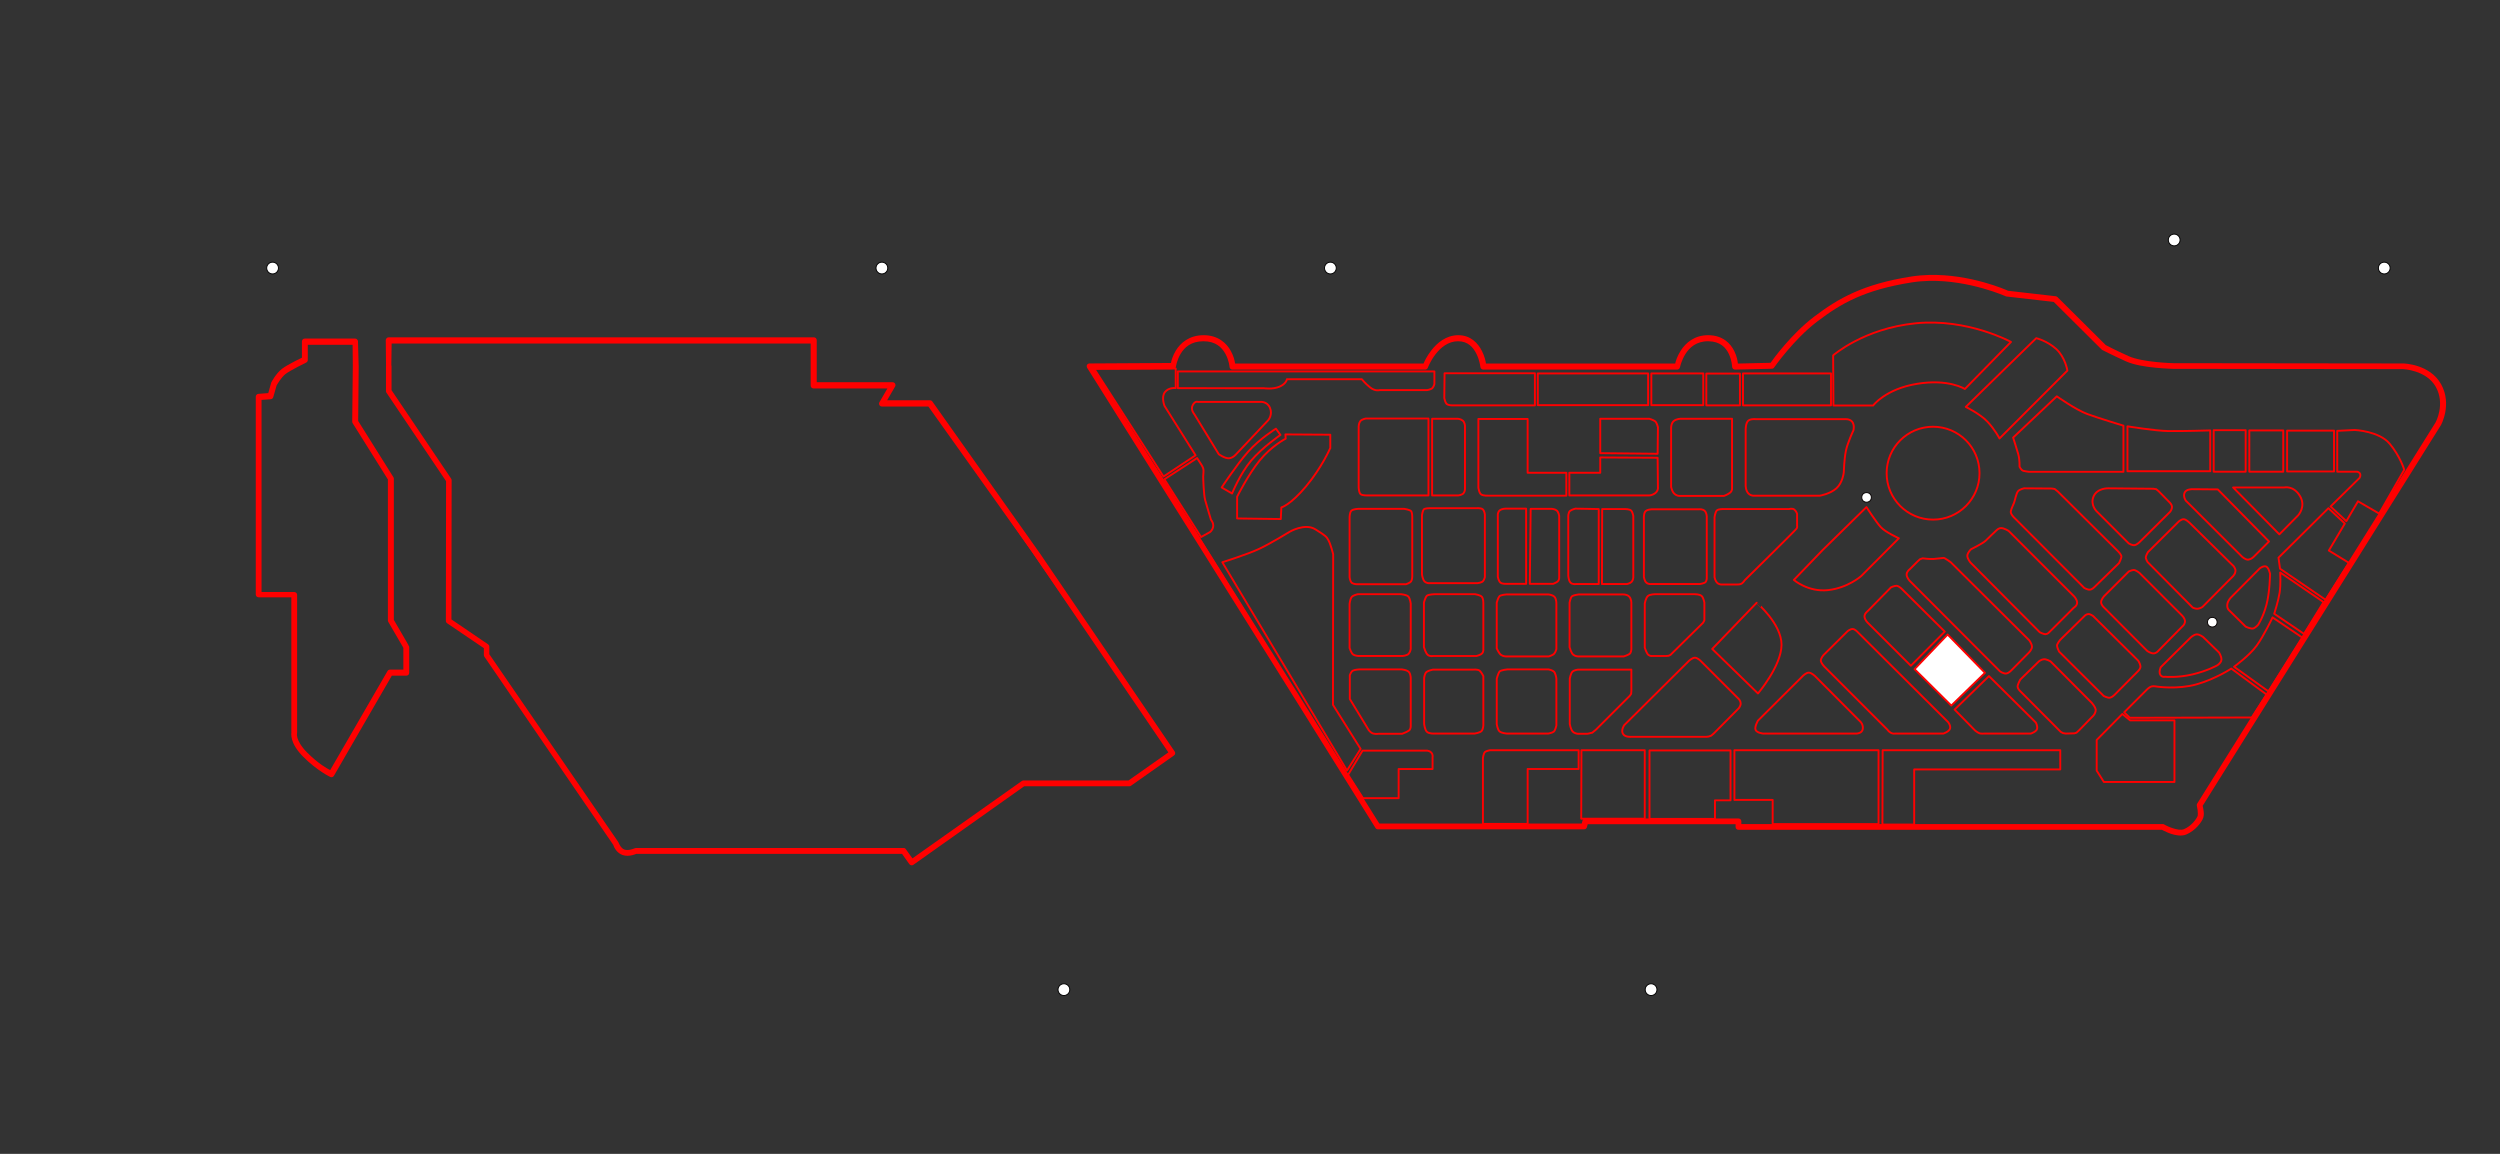 <?xml version="1.0" encoding="UTF-8" standalone="no"?>
<!-- Generator: Adobe Illustrator 26.4.1, SVG Export Plug-In . SVG Version: 6.00 Build 0)  -->

<svg
   version="1.1"
   id="svg755084"
   x="0px"
   y="0px"
   width="2600px"
   height="1200px"
   viewBox="0 0 2600 1200"
   style="enable-background:new 0 0 2600 1200;"
   xml:space="preserve"
   sodipodi:docname="grand-floor-4-final.svg"
   inkscape:version="1.2.2 (b0a8486, 2022-12-01)"
   xmlns:inkscape="http://www.inkscape.org/namespaces/inkscape"
   xmlns:sodipodi="http://sodipodi.sourceforge.net/DTD/sodipodi-0.dtd"
   xmlns="http://www.w3.org/2000/svg"
   xmlns:svg="http://www.w3.org/2000/svg"><rect x="0" y="0" width="2600" height="1200" fill="#333333" stroke="none"/><sodipodi:namedview
   id="namedview72064"
   pagecolor="#ffffff"
   bordercolor="#000000"
   borderopacity="0.25"
   inkscape:showpageshadow="2"
   inkscape:pageopacity="0.0"
   inkscape:pagecheckerboard="0"
   inkscape:deskcolor="#d1d1d1"
   showgrid="false"
   inkscape:zoom="0.39230769"
   inkscape:cx="1283.4314"
   inkscape:cy="600.29412"
   inkscape:window-width="1413"
   inkscape:window-height="763"
   inkscape:window-x="1920"
   inkscape:window-y="25"
   inkscape:window-maximized="0"
   inkscape:current-layer="layer5" /><defs
   id="defs49822"><clipPath
     clipPathUnits="userSpaceOnUse"
     id="clipPath546166"><path
       d="M 856.27,143.461 H 1950 V 698.34 H 856.27 Z"
       id="path546164" /></clipPath><clipPath
     clipPathUnits="userSpaceOnUse"
     id="clipPath546176"><path
       d="M 0,0 H 1951 V 843 H 0 Z"
       id="path546174" /></clipPath><clipPath
     clipPathUnits="userSpaceOnUse"
     id="clipPath556048"><path
       d="M 0,0 H 1951 V 843 H 0 Z"
       id="path556046" /></clipPath><clipPath
     clipPathUnits="userSpaceOnUse"
     id="clipPath556064"><path
       d="M 0,0 H 1951 V 843 H 0 Z"
       id="path556062" /></clipPath><clipPath
     clipPathUnits="userSpaceOnUse"
     id="clipPath556156"><path
       d="M 0,0 H 1951 V 843 H 0 Z"
       id="path556154" /></clipPath><clipPath
     clipPathUnits="userSpaceOnUse"
     id="clipPath556176"><path
       d="M 0,0 H 1951 V 843 H 0 Z"
       id="path556174" /></clipPath><clipPath
     clipPathUnits="userSpaceOnUse"
     id="clipPath556212"><path
       d="M 0,0 H 1951 V 843 H 0 Z"
       id="path556210" /></clipPath><clipPath
     clipPathUnits="userSpaceOnUse"
     id="clipPath556236"><path
       d="M 0,0 H 1951 V 843 H 0 Z"
       id="path556234" /></clipPath><clipPath
     clipPathUnits="userSpaceOnUse"
     id="clipPath665004"><path
       d="M 817.027,138.66 H 1950 V 703.199 H 817.027 Z"
       id="path665002" /></clipPath><clipPath
     clipPathUnits="userSpaceOnUse"
     id="clipPath665014"><path
       d="M 0,0 H 1951 V 843 H 0 Z"
       id="path665012" /></clipPath><clipPath
     clipPathUnits="userSpaceOnUse"
     id="clipPath673862"><path
       d="M 0,0 H 1951 V 843 H 0 Z"
       id="path673860" /></clipPath><clipPath
     clipPathUnits="userSpaceOnUse"
     id="clipPath673882"><path
       d="M 0,0 H 1951 V 843 H 0 Z"
       id="path673880" /></clipPath><clipPath
     clipPathUnits="userSpaceOnUse"
     id="clipPath673902"><path
       d="M 0,0 H 1951 V 843 H 0 Z"
       id="path673900" /></clipPath><clipPath
     clipPathUnits="userSpaceOnUse"
     id="clipPath673926"><path
       d="M 0,0 H 1951 V 843 H 0 Z"
       id="path673924" /></clipPath></defs>
<g
   id="wall"
   style="display:inline"
   sodipodi:insensitive="true">
	<path
   id="grand-2-f5"
   style="fill:#ff0000"
   d="m 2006.258,285.939 c -6.146,0.153 -12.396,0.673 -18.658,1.66 -50.1,7.9 -75.8,22.701 -101,41.801 -23.9,18.2 -42.799,44.5 -45.199,47.9 l -34,0.799 c -0.3,-2.9 -1.001,-7.3 -3.701,-12.9 -3.9,-8.1 -12.099,-16.4 -26.699,-16.6 -14.7,-0.2 -23.9,8 -29,16 -3.8,6 -5.201,10.9 -5.801,13.5 h -196.799 c -0.4,-2.7 -1.301,-7.3 -4.201,-13.1 -4,-7.9 -11.6,-16.4 -24.5,-16.4 -12.8,0 -22.199,8.1 -28.199,15.9 -4.8,6.2 -7.1,11.4 -8,13.6 h -196 c -0.4,-2.8 -1.3,-7.399 -4.5,-13.199 -4.4,-8 -13.199,-16.301 -28.199,-16.301 -15.1,0 -24.1,8.1 -28.9,15.9 -3.4,5.7 -4.6,10.3 -5.1,13 l -84.602,0.5 c -0.6,0 -1.1,0.1 -1.6,0.4 -2.425,1.415 -1,4.1 -1,4.1 0,0 211.64,336.499 299.9,478.6 0.5,0.9 1.5,1.4 2.5,1.4 h 214.5 c 1.4,0 2.5,-0.899 2.9,-2.199 l 0.799,-3.102 H 1805 V 860 c 0,1.7 1.3,3 3,3 h 440.4 c 0.6,0.3 2.699,1.5 6.299,3 4.1,1.7 9.402,3.3 14.602,2.9 1.5,-0.1 2.998,-0.4 4.398,-1 4.9,-2.1 8.9,-5.3 11.9,-8.6 3,-3.3 4.901,-6.3 5.801,-8.9 1,-3 0.499,-6.101 0.1,-8.801 -0.3,-2 -0.499,-2.8 -0.699,-3.6 l 247.6,-395.6 0.1,-0.1 c 0,0 12.001,-21.502 0.301,-42.602 C 2527,378.399 2499.5,378 2499.5,378 h -0.1 l -239.201,-0.301 c 0,0 -7.999,-0.199 -17.799,-1.199 -9.8,-1 -21.602,-2.9 -28.602,-6.1 -14.8,-6.7 -23.299,-11.2 -23.799,-11.5 L 2139.799,309 c -0.5,-0.5 -1.099,-0.8 -1.799,-0.9 l -49.6,-5.699 c -1.225,-0.612 -39.124,-17.533 -82.143,-16.461 z m 0.072,6.172 c 41.947,-0.909 79.769,16.088 79.769,16.088 0.3,0.1 0.6,0.201 0.9,0.201 l 48.9,5.6 49.799,49.5 c 0.2,0.2 0.401,0.4 0.701,0.5 0,0 9.2,4.801 24.6,11.801 8.4,3.8 20.4,5.6 30.5,6.6 10.1,1 18.301,1.199 18.301,1.199 h 0.1 l 239.199,0.301 c 0,0 24.301,0.8 34.201,18.6 10,18 -0.301,36.801 -0.301,36.801 l -247.9,396.398 c -0.5,0.7 -0.6,1.501 -0.4,2.301 0,0 0.401,2 0.801,4.4 0.3,2.4 0.299,5.4 0.1,6 -0.3,1.1 -2,3.999 -4.5,6.799 -2.5,2.8 -5.899,5.502 -9.699,7.102 -0.7,0.3 -1.6,0.5 -2.6,0.6 -3.4,0.3 -8.101,-1.1 -11.801,-2.5 -3.7,-1.4 -6.301,-3 -6.301,-3 -0.4,-0.3 -1,-0.4 -1.5,-0.4 H 1811 v -2.801 c 0,-1.7 -1.3,-3 -3,-3 h -159.301 c -1.4,0 -2.498,0.901 -2.898,2.201 L 1645,856.5 h -210.5 l -296.1,-472.199 81.6,-0.5 c 1.5,0 2.8,-1.102 3,-2.602 0,0 0.9,-6.699 4.9,-13.299 4,-6.6 10.699,-13 23.699,-13 12.9,0 19.2,6.499 22.9,13.199 3.7,6.7 4.199,13.5 4.199,13.5 0.1,1.6 1.4,2.801 3,2.801 h 200.4 c 1.2,0 2.401,-0.7 2.801,-1.9 0,0 2.6,-7 8,-14 5.4,-7 13.2,-13.6 23.5,-13.6 10.3,0 15.7,6.3 19.1,13.1 3.4,6.8 4.1,13.699 4.1,13.699 0.2,1.5 1.5,2.701 3,2.701 h 201.6 c 1.5,0 2.7,-1.1 3,-2.5 0,0 1.401,-7.001 5.701,-13.801 4.3,-6.8 11.399,-13.299 23.799,-13.199 12.4,0.2 18.101,6.499 21.301,13.199 3.2,6.7 3.4,13.4 3.4,13.4 0.1,1.6 1.4,2.9 3.1,2.9 L 1842.699,383.5 c 1,0 1.9,-0.501 2.4,-1.301 0,0 20.401,-29.299 44.801,-47.799 24.8,-18.9 49.099,-32.901 98.299,-40.701 6.062,-0.963 12.139,-1.458 18.131,-1.588 z" />
</g>
<g
   id="roof"
   inkscape:label="roof"
   style="display:inline"
   sodipodi:insensitive="true"><path
     style="display:inline;fill:none;stroke:#ff0000;stroke-width:2;stroke-linejoin:round"
     d="M 404.4,406.6 467,499.4 l -0.2,146.3 39.5,26.8 v 8.7 l 134.3,196.1 c 0,0 2.1,6.8 7.7,8.9 5.5,2.1 13.2,-1.3 13.2,-1.3 h 278.3 l 8.5,11.9 L 1064.5,814.7 h 110.2 l 44.7,-31.5 -252.1,-363.8 h -49.8 l 10.9,-18.8 H 846.5 V 353.9 H 404.3 Z"
     id="path123247"
     inkscape:label="roof-1" /><path
     style="display:inline;fill:none;stroke:#ff0000;stroke-width:2;stroke-linejoin:round"
     d="m 369.4,355.2 h -52.3 l -0.2,18.7 c 0,0 -12.6,5.1 -18.2,9.2 -5.6,4.1 -14.2,16.1 -14.2,16.1 l -3.2,13 -12.4,0.5 v 205.6 h 37 V 693.6 762 c 0,0 -2.6,8.9 11.5,23 14,14 27.1,20.2 27.1,20.2 l 61.1,-105.6 h 16.9 v -27.1 l -0.1,0.3 -15.9,-27.4 V 497.7 l -37,-59.2 z"
     id="floor-2-4"
     inkscape:label="roof-3" /></g><g
   id="shops"
   style="display:inline"
   transform="translate(0,1.8862217e-5)">
	
	
	
	
	
	
	
	
	
	
	
	
	
	
	
	
	
	
	
	
	
	
	
	
	
	
	
	
	
	
	
	
	
	
	
	
	
	
	
	
	
	
	
	
	
	
	
	
		
	
		
	
		
	
		
	
		
	
		
	
	
	
	
	
	
	
	
	
	
	
	
	
	
	
	
	
	
	
	
	
	
	
	
	
	
	
	
	
	
	
	
	
	
	
	
	
	
	
	
	
	
	
	
	
	
	
	
	
	
	
	
	
	
	
	
	
	
	
	
	
	
	
	
	
	
	
	
	
	
	
	
	
	
	
	
	
	
	
	
	
	
	
	
	
	
	
	
	
	
	
	
	
	
	
	
	
	
	
	
	
	
	
	
	
	
	
	
	
	
	
		
<path
   style="fill:none;stroke:#ff0000;stroke-width:2;stroke-linejoin:round"
   d="m 2430.755,448.084 v 42.471 h 20.674 c 0,0 2.472,0.449 3.146,2.472 0.674,2.022 -0.674,4.045 -0.674,4.045 l -30.112,29.663 16.404,15.281 12.135,-20.674 22.022,12.809 26.067,-45.617 c 0,0 -4.27,-14.157 -15.281,-27.191 -11.011,-13.034 -36.179,-14.157 -36.179,-14.157 z"
   id="Shape-2-81" /><path
   style="fill:none;stroke:#ff0000;stroke-width:2;stroke-linejoin:round"
   d="m 2421.541,528.532 17.078,15.955 -16.629,28.09 20.899,12.809 -24.269,38.426 -47.415,-32.359 -1.573,-11.461 z"
   id="Shape-2-72" /><path
   style="fill:none;stroke:#ff0000;stroke-width:2;stroke-linejoin:round"
   d="m 2322.441,506.96 h 53.258 c 0,0 9.438,-2.247 16.18,8.764 6.742,11.011 -1.798,20.224 -1.798,20.224 l -19.55,19.775 z"
   id="Shape-2-79" /><path
   style="fill:none;stroke:#ff0000;stroke-width:2;stroke-linejoin:round"
   d="m 2306.486,508.982 53.258,54.157 -16.18,16.18 c 0,0 -2.247,2.247 -5.168,2.697 -2.921,0.449 -6.517,-2.921 -6.517,-2.921 l -58.651,-58.426 c 0,0 -2.921,-4.045 -1.348,-8.09 1.573,-4.045 8.09,-3.82 8.09,-3.82 z"
   id="Shape-2-92" /><path
   style="fill:none;stroke:#ff0000;stroke-width:2;stroke-linejoin:round"
   d="m 2371.398,595.392 45.127,30.826 -20.339,33.051 -30.985,-20.975 c 0,0 4.131,-12.871 5.561,-21.61 1.43,-8.739 0.636,-21.292 0.636,-21.292 z"
   id="Shape-2-71" /><path
   style="fill:none;stroke:#ff0000;stroke-width:2;stroke-linejoin:round"
   d="m 2363.453,642.108 31.144,21.133 -35.276,55.932 -35.911,-25.742 c 0,0 15.89,-11.441 23.517,-21.928 7.627,-10.487 16.525,-29.396 16.525,-29.396 z"
   id="Shape-2-70" /><path
   style="fill:none;stroke:#ff0000;stroke-width:2;stroke-linejoin:round"
   d="m 2320.551,695.339 36.706,27.013 -15.413,23.835 -126.801,0.318 -5.879,-5.72 23.199,-23.199 c 0,0 2.86,-3.019 5.085,-3.655 2.225,-0.636 5.879,0.159 5.879,0.159 0,0 21.451,3.178 41.155,-2.383 19.703,-5.561 36.07,-16.367 36.07,-16.367 z"
   id="Shape-2-69" /><path
   style="fill:none;stroke:#ff0000;stroke-width:2;stroke-linejoin:round"
   d="m 2207.256,742.532 8.104,6.674 h 46.081 v 64.036 h -73.411 l -7.468,-11.758 v -31.939 z"
   id="Shape-2-62" /><path
   style="fill:none;stroke:#ff0000;stroke-width:2;stroke-linejoin:round"
   d="m 1957.952,780.214 h 184.717 v 20 h -151.908 v 57.303 h -33.033 z"
   id="Shape-2-86" /><path
   style="fill:none;stroke:#ff0000;stroke-width:2;stroke-linejoin:round"
   d="m 1803.796,780.214 h 149.886 v 76.853 h -110.111 v -25.168 h -39.775 z"
   id="Shape-2-87" /><path
   style="fill:none;stroke:#ff0000;stroke-width:2;stroke-linejoin:round"
   d="m 1715.483,780.439 h 84.269 v 51.909 h -16.18 v 19.326 h -68.089 z"
   id="Shape-2-88" /><path
   style="fill:none;stroke:#ff0000;stroke-width:2;stroke-linejoin:round"
   d="m 1644.697,780.214 h 65.842 v 71.235 h -66.067 z"
   id="Shape-2-39" /><path
   style="fill:none;stroke:#ff0000;stroke-width:2;stroke-linejoin:round"
   d="m 1549.642,780.214 h 92.134 v 19.55 h -53.033 v 57.078 h -46.516 v -68.538 c 0,0 0.674,-4.719 2.022,-6.067 1.348,-1.348 5.393,-2.022 5.393,-2.022 z"
   id="Shape-2-38" /><path
   style="fill:none;stroke:#ff0000;stroke-width:2;stroke-linejoin:round"
   d="m 1417.06,780.664 h 65.617 c 0,0 3.371,-0.449 5.618,1.798 2.247,2.247 1.573,4.719 1.573,4.719 v 12.584 h -35.28 v 30.337 h -37.078 l -15.505,-24.269 z"
   id="Shape-2-xxxx" /><path
   style="fill:none;stroke:#ff0000;stroke-width:2;stroke-linejoin:round"
   d="m 1271.219,584.711 c 0,0 26.067,-8.09 38.426,-13.932 12.359,-5.843 31.235,-17.528 31.235,-17.528 0,0 16.18,-9.663 27.191,-2.697 11.011,6.966 11.46,7.416 13.708,11.685 2.247,4.27 4.719,14.157 4.719,14.157 l -0.225,156.627 28.764,45.842 -14.157,22.472 z"
   id="Shape-2-20" /><path
   style="fill:none;stroke:#ff0000;stroke-width:2;stroke-linejoin:round"
   d="m 1244.968,476.377 4.608,7.15 c 0,0 1.43,2.225 1.907,4.131 0.477,1.907 -0.159,6.356 -0.159,7.945 0,1.589 0.477,18.909 2.066,24.629 1.589,5.72 6.038,20.339 6.038,20.339 0,0 3.019,3.496 2.224,7.309 -0.794,3.814 -3.178,5.403 -3.178,5.403 l -9.375,5.244 -38.136,-60.064 z"
   id="Shape-2-19" /><path
   style="fill:none;stroke:#ff0000;stroke-width:2;stroke-linejoin:round"
   d="m 1222.723,383.263 v 20.339 c 0,0 -7.309,-0.953 -11.282,4.29 -3.973,5.244 -0.318,14.301 -0.318,14.301 l 32.256,51.324 -33.369,22.087 -71.981,-112.023 z"
   id="Shape-2-18" /><path
   style="fill:none;stroke:#ff0000;stroke-width:2;stroke-linejoin:round"
   d="m 1245.714,417.972 h 64.831 c 0,0 7.191,-0.899 10.225,6.18 3.034,7.079 -1.685,12.696 -1.685,12.696 l -33.37,35.393 c 0,0 -3.371,4.157 -7.64,4.382 -4.27,0.225 -10.562,-4.27 -10.562,-4.27 l -25.393,-41.572 c 0,0 -4.27,-4.719 -1.685,-9.438 2.584,-4.719 5.281,-3.371 5.281,-3.371 z"
   id="Shape-2-17" /><path
   style="fill:none;stroke:#ff0000;stroke-width:2;stroke-linejoin:round"
   d="m 1224.928,403.703 v -17.416 h 266.85 v 13.034 c 0,0 -0.449,2.135 -1.798,3.933 -1.348,1.798 -5.73,2.472 -5.73,2.472 h -49.438 c 0,0 -4.607,1.461 -9.887,-2.809 -5.281,-4.27 -8.652,-8.539 -8.652,-8.539 h -77.873 c 0,0 -0.636,4.776 -7.786,7.795 -7.15,3.019 -16.049,1.589 -16.049,1.589 z"
   id="Shape-2-16" /><path
   style="fill:none;stroke:#ff0000;stroke-width:2;stroke-linejoin:round"
   d="m 1502.34,388.197 h 93.953 v 33.36 h -86.6 c 0,0 -3.178,0 -4.926,-1.271 -1.748,-1.271 -2.701,-6.197 -2.701,-6.197 z"
   id="Shape-2-06" /><rect
   style="fill:none;stroke:#ff0000;stroke-width:2;stroke-linejoin:round"
   id="Shape-2-05"
   width="114.725"
   height="33.051"
   x="1599.311"
   y="388.347" /><rect
   style="fill:none;stroke:#ff0000;stroke-width:2;stroke-linejoin:round"
   id="Shape-2-04"
   width="54.025"
   height="33.051"
   x="1717.373"
   y="388.347" /><rect
   style="fill:none;stroke:#ff0000;stroke-width:2;stroke-linejoin:round"
   id="Shape-2-03"
   width="34.958"
   height="33.051"
   x="1774.576"
   y="388.506" /><rect
   style="fill:none;stroke:#ff0000;stroke-width:2;stroke-linejoin:round"
   id="Shape-2-02"
   width="91.525"
   height="33.21"
   x="1812.712"
   y="388.347" /><path
   style="fill:none;stroke:#ff0000;stroke-width:2;stroke-linejoin:round"
   d="m 1906.462,369.597 c 0,0 31.78,-27.966 85.805,-33.369 54.025,-5.403 99.153,19.386 99.153,19.386 l -47.987,48.941 c 0,0 -16.525,-10.805 -49.576,-5.403 -33.051,5.403 -45.763,22.564 -45.763,22.564 h -41.313 z"
   id="Shape-2-01" /><path
   style="fill:none;stroke:#ff0000;stroke-width:2;stroke-linejoin:round"
   d="m 2139.089,412.182 c 0,0 19.703,13.983 31.78,18.432 12.076,4.449 37.5,12.076 37.5,12.076 v 47.987 h -98.199 c 0,0 -3.178,-0.318 -5.72,-0.953 -2.542,-0.636 -4.131,-4.449 -4.131,-4.449 0,0 0.318,-6.992 -1.271,-12.712 -1.589,-5.72 -5.402,-17.479 -5.402,-17.479 z"
   id="Shape-2-85" /><path
   style="fill:none;stroke:#ff0000;stroke-width:2;stroke-linejoin:round"
   d="m 2212.555,443.365 c 0,0 28.539,4.719 42.696,4.944 14.157,0.225 43.37,-0.674 43.37,-0.674 v 42.471 h -86.066 z"
   id="Shape-2-84" /><rect
   style="fill:none;stroke:#ff0000;stroke-width:2;stroke-linejoin:round"
   id="Shape-2-83"
   width="33.258"
   height="43.145"
   x="2302.217"
   y="447.41" /><rect
   style="fill:none;stroke:#ff0000;stroke-width:2;stroke-linejoin:round"
   id="Shape-2-80"
   width="35.28"
   height="42.921"
   x="2339.295"
   y="447.635" /><rect
   style="fill:none;stroke:#ff0000;stroke-width:2;stroke-linejoin:round"
   id="Shape-2-82"
   width="48.763"
   height="42.471"
   x="2378.62"
   y="447.859" /><path
   style="fill:none;stroke:#ff0000;stroke-width:2;stroke-linejoin:round"
   d="m 2320.419,621.115 29.887,-30.112 c 0,0 3.82,-2.921 6.517,-1.798 2.697,1.124 4.045,7.64 4.045,7.64 0,0 -0.225,19.101 -3.82,32.359 -3.595,13.258 -8.539,20.449 -8.539,20.449 0,0 -2.247,2.697 -4.719,3.82 -2.472,1.124 -8.315,-1.798 -8.315,-1.798 l -17.078,-16.854 c 0,0 -2.472,-1.798 -2.022,-6.067 0.449,-4.27 4.045,-7.64 4.045,-7.64 z"
   id="Shape-2-73" /><path
   style="fill:none;stroke:#ff0000;stroke-width:2;stroke-linejoin:round"
   d="m 2291.43,662.688 16.404,15.955 c 0,0 2.472,3.82 2.472,7.191 0,3.371 -4.27,6.067 -4.27,6.067 0,0 -9.663,5.618 -25.618,9.438 -15.955,3.82 -28.764,2.472 -28.764,2.472 0,0 -3.146,0.899 -4.944,-2.022 -1.798,-2.921 0.449,-7.865 0.449,-7.865 l 30.786,-30.561 c 0,0 3.371,-3.371 6.517,-3.595 3.146,-0.225 6.966,2.921 6.966,2.921 z"
   id="Shape-2-74" /><path
   style="fill:none;stroke:#ff0000;stroke-width:2;stroke-linejoin:round"
   d="m 2277.049,543.588 45.617,44.943 c 0,0 2.472,2.697 2.247,5.393 -0.225,2.697 -2.247,4.944 -2.247,4.944 l -32.134,32.359 c 0,0 -2.022,1.348 -4.494,1.798 -2.472,0.449 -5.618,-1.124 -5.618,-1.124 l -46.966,-47.415 c 0,0 -2.022,-3.371 -1.798,-5.168 0.225,-1.798 2.247,-5.168 2.247,-5.168 l 31.91,-31.685 c 0,0 2.921,-2.697 5.393,-2.472 2.472,0.225 5.843,3.595 5.843,3.595 z"
   id="Shape-2-54" /><path
   style="fill:none;stroke:#ff0000;stroke-width:2;stroke-linejoin:round"
   d="m 2244.914,510.78 11.46,11.685 c 0,0 2.247,2.022 2.472,4.494 0.225,2.472 -1.798,5.168 -1.798,5.168 l -31.91,31.685 c 0,0 -2.697,2.697 -5.168,3.146 -2.472,0.449 -6.067,-1.798 -6.067,-1.798 l -33.033,-33.033 c 0,0 -7.416,-6.741 -3.595,-15.73 3.82,-8.989 15.281,-8.539 15.281,-8.539 l 46.966,0.449 2.921,0.449 z"
   id="Shape-2-53" /><path
   style="fill:none;stroke:#ff0000;stroke-width:2;stroke-linejoin:round"
   d="m 2224.914,595.722 44.718,44.719 c 0,0 2.247,2.247 2.697,4.944 0.449,2.697 -1.573,4.944 -1.573,4.944 l -26.741,27.191 c 0,0 -1.798,2.022 -4.494,2.022 -2.697,0 -6.292,-2.472 -6.292,-2.472 l -45.393,-45.617 c 0,0 -2.697,-2.472 -2.697,-5.168 0,-2.697 2.921,-6.067 2.921,-6.067 l 25.842,-25.842 c 0,0 2.697,-1.348 4.944,-1.573 2.247,-0.225 6.067,2.921 6.067,2.921 z"
   id="Shape-2-52" /><path
   style="fill:none;stroke:#ff0000;stroke-width:2;stroke-linejoin:round"
   d="m 2176.825,640.666 46.966,46.516 c 0,0 1.798,2.697 2.247,5.393 0.449,2.697 -2.247,5.168 -2.247,5.168 l -24.719,24.943 c 0,0 -2.472,2.472 -4.719,2.921 -2.247,0.449 -6.517,-1.798 -6.517,-1.798 l -46.291,-46.067 c 0,0 -2.247,-4.27 -2.247,-6.292 0,-2.022 3.371,-6.067 3.371,-6.067 l 25.168,-24.719 c 0,0 1.573,-1.798 3.82,-2.022 2.247,-0.225 5.168,2.022 5.168,2.022 z"
   id="Shape-2-50" /><path
   style="fill:none;stroke:#ff0000;stroke-width:2;stroke-linejoin:round"
   d="m 2132.556,687.856 42.921,43.145 c 0,0 3.82,4.27 4.045,7.191 0.225,2.921 -2.247,5.843 -2.247,5.843 l -15.056,15.505 -2.697,2.472 -2.247,0.674 -8.764,0.225 -2.921,-0.449 -2.472,-1.348 -42.247,-42.471 c 0,0 -3.146,-2.921 -2.472,-5.618 0.674,-2.697 2.697,-6.292 2.697,-6.292 l 19.326,-18.876 c 0,0 2.472,-2.022 5.168,-2.247 2.696,-0.225 6.966,2.247 6.966,2.247 z"
   id="Shape-2-47" /><path
   style="fill:none;stroke:#ff0000;stroke-width:2;stroke-linejoin:round"
   d="m 2140.197,511.229 62.696,62.246 c 0,0 3.595,3.595 3.371,5.618 -0.225,2.022 -2.472,6.517 -2.472,6.517 l -25.842,25.168 c 0,0 -2.022,2.247 -4.494,2.472 -2.472,0.225 -5.843,-1.798 -5.843,-1.798 l -72.808,-73.033 c 0,0 -4.045,-3.82 -3.595,-6.517 0.449,-2.697 2.472,-6.741 3.371,-8.989 0.899,-2.247 2.247,-9.663 4.045,-11.91 1.798,-2.247 6.517,-3.146 6.517,-3.146 l 28.764,0.225 2.921,0.449 z"
   id="Shape-2-51" /><path
   style="fill:none;stroke:#ff0000;stroke-width:2;stroke-linejoin:round"
   d="m 2088.961,552.128 68.089,68.089 c 0,0 2.921,2.921 3.146,6.292 0.225,3.371 -3.595,5.618 -3.595,5.618 l -25.168,25.168 c 0,0 -1.573,2.022 -3.82,2.247 -2.247,0.225 -6.292,-2.022 -6.292,-2.022 l -71.909,-72.359 c 0,0 -3.595,-4.27 -3.371,-7.416 0.225,-3.146 3.82,-6.517 3.82,-6.517 0,0 11.91,-5.843 15.056,-8.764 3.146,-2.921 9.887,-9.663 11.011,-10.562 1.124,-0.899 2.472,-2.697 5.393,-2.697 2.921,0 7.64,2.921 7.64,2.921 z"
   id="Shape-2-49" /><path
   style="fill:none;stroke:#ff0000;stroke-width:2;stroke-linejoin:round"
   d="m 2028.737,584.711 81.797,81.347 c 0,0 2.472,3.371 2.697,6.292 0.225,2.921 -3.146,6.292 -3.146,6.292 l -18.651,18.876 c 0,0 -2.247,2.472 -4.944,2.921 -2.696,0.449 -6.517,-2.247 -6.517,-2.247 l -93.707,-93.931 c 0,0 -3.595,-3.82 -3.371,-6.966 0.225,-3.146 3.146,-5.168 3.146,-5.168 l 8.09,-8.09 2.697,-2.472 2.697,-0.899 c 0,0 6.966,0.899 11.236,0.674 4.27,-0.225 9.213,-1.124 10.562,-1.124 1.348,0 7.416,4.494 7.416,4.494 z"
   id="Shape-2-48" /><path
   style="fill:none;stroke:#ff0000;stroke-width:2;stroke-linejoin:round"
   d="m 1977.277,611.902 45.299,44.98 -35.28,35.505 -45.074,-44.98 c 0,0 -2.921,-2.921 -3.146,-6.067 -0.225,-3.146 3.146,-5.618 3.146,-5.618 l 24.494,-24.944 c 0,0 3.595,-1.573 5.618,-1.573 2.022,0 4.944,2.697 4.944,2.697 z"
   id="Shape-2-46"
   sodipodi:nodetypes="ccccsccsc" /><path
   style="fill:none;stroke:#ff0000;stroke-width:2;stroke-linejoin:round"
   d="m 2068.512,703.137 48.763,48.314 c 0,0 1.798,3.146 1.348,6.292 -0.45,3.146 -6.517,5.168 -6.517,5.168 h -48.314 c 0,0 -3.371,0.225 -4.944,-0.225 -1.573,-0.449 -4.719,-2.921 -4.719,-2.921 l -21.348,-21.797 z"
   id="Shape-2-45" /><path
   style="fill:none;stroke:#ff0000;stroke-width:2;stroke-linejoin:round"
   d="m 1932.109,657.519 93.931,93.482 c 0,0 2.921,3.595 2.022,6.741 -0.899,3.146 -6.966,5.168 -6.966,5.168 h -50.337 c 0,0 -1.798,0.449 -4.045,-0.674 -2.247,-1.124 -3.82,-3.371 -3.82,-3.371 l -65.617,-65.617 c 0,0 -3.371,-3.595 -3.595,-6.067 -0.225,-2.472 2.697,-5.843 2.697,-5.843 l 25.168,-24.943 c 0,0 2.697,-2.247 5.168,-2.247 2.472,0 5.393,3.371 5.393,3.371 z"
   id="Shape-2-44" /><path
   style="fill:none;stroke:#ff0000;stroke-width:2;stroke-linejoin:round"
   d="m 1887.391,702.912 47.64,47.865 c 0,0 2.921,2.921 2.247,7.416 -0.674,4.494 -6.292,4.719 -6.292,4.719 h -97.302 c 0,0 -6.517,-0.674 -7.865,-3.82 -1.348,-3.146 2.472,-9.663 2.472,-9.663 l 46.741,-46.516 c 0,0 3.371,-3.371 6.067,-3.371 2.697,0 6.292,3.371 6.292,3.371 z"
   id="Shape-2-43" /><path
   style="fill:none;stroke:#ff0000;stroke-width:2;stroke-linejoin:round"
   d="m 1689.191,754.147 67.415,-66.965 c 0,0 3.146,-2.921 5.843,-3.146 2.697,-0.225 6.067,3.146 6.067,3.146 l 39.999,39.999 c 0,0 1.798,2.022 1.798,4.494 0,2.472 -2.022,4.944 -2.022,4.944 l -26.292,26.517 -2.472,2.022 -2.697,0.899 -2.247,0.225 h -78.201 c 0,0 -6.292,0.674 -8.539,-3.146 -2.247,-3.82 1.348,-8.989 1.348,-8.989 z"
   id="Shape-2-36" /><path
   style="fill:none;stroke:#ff0000;stroke-width:2;stroke-linejoin:round"
   d="m 1721.326,617.969 h 41.348 c 0,0 4.944,0 6.966,1.798 2.022,1.798 2.921,6.966 2.921,6.966 v 16.629 1.798 l -1.348,2.472 -31.685,31.236 -2.247,2.247 -2.022,0.899 -2.472,0.225 h -14.157 c 0,0 -2.247,0.449 -4.27,-1.124 -2.022,-1.573 -3.82,-7.64 -3.82,-7.64 v -45.842 c 0,0 1.124,-6.067 3.371,-7.865 2.247,-1.798 7.416,-1.798 7.416,-1.798 z"
   id="Shape-2-32" /><path
   style="fill:none;stroke:#ff0000;stroke-width:2;stroke-linejoin:round"
   d="m 1718.404,529.656 h 48.763 c 0,0 3.371,-0.449 5.618,1.573 2.247,2.022 2.247,6.067 2.247,6.067 v 64.044 c 0,0 0,2.247 -1.124,3.82 -1.124,1.573 -6.067,2.247 -6.067,2.247 h -50.561 c 0,0 -2.697,0.449 -4.944,-1.348 -2.247,-1.798 -2.697,-6.292 -2.697,-6.292 v -59.325 c 0,0 -0.449,-5.843 1.348,-8.314 1.798,-2.472 7.416,-2.472 7.416,-2.472 z"
   id="Shape-2-26" /><path
   style="fill:none;stroke:#ff0000;stroke-width:2;stroke-linejoin:round"
   d="m 1792.561,529.431 h 68.089 c 0,0 3.595,-1.124 5.618,0.674 2.022,1.798 2.697,4.27 2.697,4.27 v 12.359 c 0,0 0.45,1.348 -0.449,2.921 -0.899,1.573 -54.157,53.932 -54.157,53.932 0,0 -0.674,1.348 -2.472,2.921 -1.798,1.573 -4.944,1.348 -4.944,1.348 h -16.629 c 0,0 -2.472,0.225 -4.494,-1.798 -2.022,-2.022 -2.697,-5.618 -2.697,-5.618 v -62.696 c 0,0 0.674,-4.944 2.247,-6.741 1.573,-1.798 7.191,-1.573 7.191,-1.573 z"
   id="Shape-2-27" /><path
   style="fill:none;stroke:#ff0000;stroke-width:2;stroke-linejoin:round"
   d="m 1826.043,435.949 h 92.358 c 0,0 5.168,-0.674 7.865,2.697 2.697,3.371 1.348,8.764 1.348,8.764 0,0 -6.067,12.809 -7.865,21.348 -1.798,8.539 -2.247,22.696 -2.247,22.696 0,0 -1.124,10.562 -7.64,16.404 -6.517,5.843 -17.078,7.64 -17.078,7.64 h -67.639 c 0,0 -3.82,0.674 -6.742,-2.247 -2.921,-2.921 -2.921,-8.315 -2.921,-8.315 v -58.201 c 0,0 0,-6.966 2.697,-9.213 2.697,-2.247 7.865,-1.573 7.865,-1.573 z"
   id="Shape-2-07" /><path
   style="fill:none;stroke:#ff0000;stroke-width:2;stroke-linejoin:round"
   d="m 1801.325,435.5 v 72.134 c 0,0 0.449,2.697 -2.022,4.719 -2.472,2.022 -6.292,3.371 -6.292,3.371 h -46.741 c 0,0 -2.697,0 -5.168,-2.472 -2.472,-2.472 -3.146,-6.966 -3.146,-6.966 v -61.572 c 0,0 0,-4.719 2.921,-6.966 2.921,-2.247 7.191,-2.247 7.191,-2.247 z"
   id="Shape-2-08" /><path
   style="fill:none;stroke:#ff0000;stroke-width:2;stroke-linejoin:round"
   d="m 1664.248,471.284 v -35.784 h 51.011 c 0,0 3.82,1.124 5.843,2.472 2.022,1.348 3.146,6.292 3.146,6.292 l -0.319,27.657 z"
   id="Shape-2-90" /><path
   style="fill:none;stroke:#ff0000;stroke-width:2;stroke-linejoin:round"
   d="m 1723.928,476.063 0.319,31.795 c 0,0 0,3.146 -3.371,5.393 -3.371,2.247 -6.292,2.022 -6.292,2.022 h -82.471 v -23.595 h 32.134 V 475.745 Z"
   id="Shape-2-09" /><path
   style="fill:none;stroke:#ff0000;stroke-width:2;stroke-linejoin:round"
   d="m 1537.508,435.725 h 51.235 v 55.954 h 40.224 v 23.82 h -81.572 c 0,0 -4.27,0.225 -6.742,-1.124 -2.472,-1.348 -3.146,-7.416 -3.146,-7.416 z"
   id="Shape-2-10" /><path
   style="fill:none;stroke:#ff0000;stroke-width:2;stroke-linejoin:round"
   d="m 1666.27,529.431 h 23.82 c 0,0 4.719,0 6.292,1.573 1.573,1.573 2.247,5.618 2.247,5.618 v 64.044 c 0,0 -0.225,2.921 -1.798,4.494 -1.573,1.573 -4.719,2.247 -4.719,2.247 h -26.067 z"
   id="Shape-2-89" /><path
   style="fill:none;stroke:#ff0000;stroke-width:2;stroke-linejoin:round"
   d="m 1662.675,529.431 v 77.977 h -23.595 c 0,0 -3.82,0.674 -5.843,-1.573 -2.022,-2.247 -2.247,-7.416 -2.247,-7.416 V 537.521 c 0,0 -0.225,-4.719 2.022,-6.292 2.247,-1.573 5.393,-2.247 5.393,-2.247 z"
   id="Shape-2-24" /><path
   style="fill:none;stroke:#ff0000;stroke-width:2;stroke-linejoin:round"
   d="m 1591.889,529.207 h 22.247 c 0,0 3.146,0.225 4.944,1.798 1.798,1.573 2.472,5.393 2.472,5.393 v 64.943 c 0,0 -0.225,2.472 -1.798,3.595 -1.573,1.124 -4.494,2.247 -4.494,2.247 h -24.269 z"
   id="Shape-2-23" /><path
   style="fill:none;stroke:#ff0000;stroke-width:2;stroke-linejoin:round"
   d="m 1587.17,528.982 v 78.201 h -20.899 c 0,0 -3.595,0.225 -5.618,-1.124 -2.022,-1.348 -2.921,-6.067 -2.921,-6.067 v -64.494 c 0,0 -0.225,-2.921 2.022,-4.719 2.247,-1.798 6.067,-1.798 6.067,-1.798 z"
   id="Shape-2-22" /><path
   style="fill:none;stroke:#ff0000;stroke-width:2;stroke-linejoin:round"
   d="m 1486.722,528.532 h 48.539 c 0,0 4.944,-0.449 6.741,1.124 1.798,1.573 2.247,5.168 2.247,5.168 v 65.392 c 0,0 -0.449,2.247 -1.798,4.045 -1.348,1.798 -6.067,2.247 -6.067,2.247 h -50.112 c 0,0 -2.697,0.225 -4.719,-1.798 -2.022,-2.022 -2.697,-7.191 -2.697,-7.191 v -61.797 c 0,0 0.674,-4.494 1.798,-5.843 1.124,-1.348 6.067,-1.348 6.067,-1.348 z"
   id="Shape-2-56" /><path
   style="fill:none;stroke:#ff0000;stroke-width:2;stroke-linejoin:round"
   d="m 1412.341,529.207 h 48.089 c 0,0 5.618,0.899 6.966,2.247 1.348,1.348 1.348,6.067 1.348,6.067 v 62.022 c 0,0 0,3.146 -1.124,4.944 -1.124,1.798 -5.393,3.146 -5.393,3.146 h -50.786 c 0,0 -3.371,0 -5.393,-1.348 -2.022,-1.348 -2.472,-6.067 -2.472,-6.067 v -62.022 c 0,0 0,-5.618 2.022,-7.191 2.022,-1.573 6.742,-1.798 6.742,-1.798 z"
   id="Shape-2-21" /><path
   style="fill:none;stroke:#ff0000;stroke-width:2;stroke-linejoin:round"
   d="m 1412.341,617.969 h 44.494 c 0,0 6.067,0.449 7.865,2.472 1.798,2.022 2.472,7.191 2.472,7.191 v 47.19 c 0,0 -0.225,2.697 -2.022,4.944 -1.798,2.247 -6.966,2.472 -6.966,2.472 h -45.393 c 0,0 -4.045,-0.225 -5.843,-1.798 -1.798,-1.573 -3.371,-6.517 -3.371,-6.517 v -45.842 c 0,0 0.449,-4.719 2.022,-6.966 1.573,-2.247 6.742,-3.146 6.742,-3.146 z"
   id="Shape-2-28" /><path
   style="fill:none;stroke:#ff0000;stroke-width:2;stroke-linejoin:round"
   d="m 1491.89,617.969 h 42.247 c 0,0 5.393,0.899 6.966,2.697 1.573,1.798 1.573,6.067 1.573,6.067 v 47.865 c 0,0 0.449,3.146 -1.348,4.944 -1.798,1.798 -5.843,2.697 -5.843,2.697 h -45.168 c 0,0 -3.146,0.674 -5.393,-1.124 -2.247,-1.798 -4.045,-8.09 -4.045,-8.09 v -46.516 c 0,0 1.573,-5.618 3.146,-6.966 1.573,-1.348 7.865,-1.573 7.865,-1.573 z"
   id="Shape-2-29" /><path
   style="fill:none;stroke:#ff0000;stroke-width:2;stroke-linejoin:round"
   d="m 1566.721,618.194 h 43.37 c 0,0 4.27,0.225 6.517,2.472 2.247,2.247 2.022,7.416 2.022,7.416 v 46.966 c 0,0 -0.674,2.921 -2.247,4.719 -1.573,1.798 -5.618,2.921 -5.618,2.921 h -44.718 c 0,0 -2.697,0 -4.944,-1.573 -2.247,-1.573 -4.494,-6.741 -4.494,-6.741 v -47.64 c 0,0 1.348,-4.944 2.697,-6.517 1.348,-1.573 7.416,-2.022 7.416,-2.022 z"
   id="Shape-2-30" /><path
   style="fill:none;stroke:#ff0000;stroke-width:2;stroke-linejoin:round"
   d="m 1642.001,618.194 h 44.494 c 0,0 5.393,-0.449 7.865,2.247 2.472,2.697 2.247,6.741 2.247,6.741 v 47.64 c 0,0 0,3.82 -1.798,5.168 -1.798,1.348 -6.067,2.697 -6.067,2.697 h -47.415 c 0,0 -2.921,0 -5.168,-1.798 -2.247,-1.798 -3.82,-7.865 -3.82,-7.865 v -46.292 c 0,0 0.899,-5.168 2.472,-6.517 1.573,-1.348 7.191,-2.022 7.191,-2.022 z"
   id="Shape-2-31" /><path
   style="fill:none;stroke:#ff0000;stroke-width:2;stroke-linejoin:round"
   d="m 1696.607,696.395 v 22.247 l -0.225,2.921 -1.348,2.022 -35.28,35.28 -3.82,3.146 -2.921,0.674 -2.247,0.449 h -9.438 c 0,0 -3.371,0 -5.618,-2.247 -2.247,-2.247 -3.146,-7.865 -3.146,-7.865 v -47.19 c 0,0 0.899,-5.393 2.697,-7.191 1.798,-1.798 5.843,-2.247 5.843,-2.247 z"
   id="Shape-2-35" /><path
   style="fill:none;stroke:#ff0000;stroke-width:2;stroke-linejoin:round"
   d="m 1567.62,696.171 h 42.696 c 0,0 3.146,0.449 5.393,2.022 2.247,1.573 2.921,7.64 2.921,7.64 v 48.763 c 0,0 -1.123,4.944 -2.696,6.292 -1.573,1.348 -5.843,2.022 -5.843,2.022 h -43.145 c 0,0 -5.393,-0.449 -7.416,-2.247 -2.022,-1.798 -2.921,-7.416 -2.921,-7.416 v -47.415 c 0,0 1.573,-5.843 2.921,-7.416 1.348,-1.573 8.09,-2.247 8.09,-2.247 z"
   id="Shape-2-34" /><path
   style="fill:none;stroke:#ff0000;stroke-width:2;stroke-linejoin:round"
   d="m 1490.317,696.395 h 41.572 c 0,0 5.168,-0.449 6.966,1.124 1.798,1.573 3.82,5.618 3.82,5.618 v 51.46 c 0,0 -0.225,3.82 -1.798,5.618 -1.573,1.798 -7.191,2.697 -7.191,2.697 h -42.471 c 0,0 -4.944,0.225 -7.191,-1.798 -2.247,-2.022 -2.921,-8.315 -2.921,-8.315 v -47.64 c 0,0 0.449,-4.719 2.472,-6.292 2.022,-1.573 6.742,-2.472 6.742,-2.472 z"
   id="Shape-2-33" /><path
   style="fill:none;stroke:#ff0000;stroke-width:2;stroke-linejoin:round"
   d="m 1413.914,696.171 h 43.595 c 0,0 6.292,0.449 8.09,3.146 1.798,2.697 1.573,6.741 1.573,6.741 v 48.539 c 0,0 0.225,3.371 -1.573,4.944 -1.798,1.573 -7.416,3.595 -7.416,3.595 h -24.719 c 0,0 -2.247,0.449 -5.168,-0.225 -2.921,-0.674 -4.944,-3.82 -4.944,-3.82 l -19.55,-32.134 v -24.719 c 0,0 1.124,-3.595 3.146,-4.719 2.022,-1.124 6.966,-1.348 6.966,-1.348 z"
   id="Shape-2-57" /><path
   style="fill:none;stroke:#ff0000;stroke-width:2;stroke-linejoin:round"
   d="m 1489.419,435.5 h 26.741 c 0,0 3.146,0.225 5.168,2.022 2.022,1.798 2.247,5.168 2.247,5.168 v 65.842 c 0,0 0,2.697 -1.573,4.494 -1.573,1.798 -5.393,2.247 -5.393,2.247 h -27.191 z"
   id="Shape-2-11" /><path
   style="fill:none;stroke:#ff0000;stroke-width:2;stroke-linejoin:round"
   d="m 1485.598,435.275 v 79.999 h -62.92 c 0,0 -5.843,0.225 -7.64,-1.348 -1.798,-1.573 -2.022,-6.741 -2.022,-6.741 v -63.595 c 0,0 0,-3.146 1.573,-5.393 1.573,-2.247 5.843,-2.921 5.843,-2.921 z"
   id="Shape-2-12" /><path
   style="fill:none;stroke:#ff0000;stroke-width:2;stroke-linejoin:round"
   d="m 1326.949,445.837 4.719,6.517 c 0,0 -18.651,12.809 -30.337,26.517 -11.685,13.708 -20,34.382 -20,34.382 l -10.786,-6.292 c 0,0 15.505,-23.595 27.415,-37.078 11.91,-13.483 28.988,-24.045 28.988,-24.045 z"
   id="Shape-2-15" /><path
   style="fill:#ffffff;stroke:#ff0000;stroke-width:2;stroke-linejoin:round"
   d="m 1991.103,695.916 38.235,37.917 35.049,-34.093 -38.873,-39.828 z"
   id="Shape-2-91" /></g>
<g
   id="floor"
   style="display:inline"
   sodipodi:insensitive="true">
	<path
   id="floor-2"
   style="display:inline;fill:none;stroke:#ff0000;stroke-width:2;stroke-linejoin:round"
   d="m 1204.2,490.7 228.9,368.7 h 214.5 l 1.4,-5.3 h 159 v 5.8 h 441.2 c 0,0 11.3,6.7 20,5.9 1.2,-0.1 2.4,-0.4 3.5,-0.8 8.7,-3.6 14.7,-12 15.9,-15.6 1.2,-3.6 -0.9,-12 -0.9,-12 l 248,-396.6 c -0.1,-9e-5 11,-20.2 0.2,-39.7 C 2525.1,381.5 2499.2,380.9 2499.2,380.9 L 2260,380.6 c 0,0 -32.2,-0.6 -47.5,-7.5 -15.3,-6.9 -24.4,-11.7 -24.4,-11.7 l -50.6,-50.3 -50,-5.7 c 0,0 -50,-22.6 -99.6,-14.7 -49.7,7.8 -74.6,22.3 -99.6,41.2 -25,18.9 -45.4,48.4 -45.4,48.4 l -38.2,0.9 c 0,0 -0.6,-29.2 -27.7,-29.5 -27.1,-0.3 -32.5,29.5 -32.5,29.5 h -201.6 c 0,0 -3,-29.5 -26.2,-29.5 -23.2,0 -34.3,29.5 -34.3,29.5 h -200.4 c 0,0 -2.1,-29.5 -30.1,-29.5 -28,0 -31.6,28.9 -31.6,28.9 l -87,0.5 44.3,71.8 z m 179.2,-24.6 c 0,0 -8.6,20 -25.1,39.7 -16.5,19.7 -25.7,21.9 -25.7,21.9 l -0.6,12.1 -45.4,-0.6 v -22.6 c 0,0 11.4,-22.9 23.5,-37.8 12.1,-14.9 27,-22.6 27,-22.6 l -0.3,-4.4 46.7,0.3 v 14 z m 469.391,204.533 c -0.105,21.874 -24.491,50.567 -24.491,50.567 l -47.6,-46.3 46.3,-48.1 c -0.1,-6e-5 25.897,21.959 25.791,43.833 z m 48.359,-56.91 c -20.728,2.269 -35.547,-10.587 -35.547,-10.587 l 29.696,-30.836 45.8,-44.9 c 0,0 9.9,15.3 14.8,20.7 4.9,5.4 18.9,11.7 18.9,11.7 l -39.124,39.264 c 0,0 -13.797,12.389 -34.525,14.658 z M 2010.4,540.4 c -26.7,0 -48.3,-21.6 -48.3,-48.3 0,-26.7 21.6,-48.3 48.3,-48.3 26.7,0 48.3,21.6 48.3,48.3 0,26.7 -21.6,48.3 -48.3,48.3 z M 2079.5,456 v 0 c 0,0 -4.9,-9.4 -12.6,-17.5 -7.6,-8.1 -22.5,-15.3 -22.5,-15.3 l 73.3,-71.5 c 0,0 11.2,2.7 20.7,11.2 9.4,8.5 11.7,22.5 11.7,22.5 z"
   sodipodi:nodetypes="cccccccccscccccsccccsccsccsccscccccsccccsccccczccczzcccscczssssscccccccc" />
</g>

<g
   id="texts"
   style="display:inline"
   transform="translate(-1.1105346e-6,-2.0344543e-5)"
   sodipodi:insensitive="true">
	
		<circle
   id="entrance-3"
   style="fill:#ffffff;stroke:#000000;stroke-miterlimit:10"
   cx="2261.165"
   cy="249.581"
   r="6.128" />
	
		<circle
   id="entrance-4"
   style="fill:#ffffff;stroke:#000000;stroke-miterlimit:10"
   cx="2479.624"
   cy="278.769"
   r="6.128" />
	
		<circle
   id="entrance-5"
   style="fill:#ffffff;stroke:#000000;stroke-miterlimit:10"
   cx="1717.12"
   cy="1029.237"
   r="6.128" />
	
		<circle
   id="entrance-2"
   style="fill:#ffffff;stroke:#000000;stroke-miterlimit:10"
   cx="1383.607"
   cy="278.769"
   r="6.128" />
	
		<circle
   id="entrance-1"
   style="fill:#ffffff;stroke:#000000;stroke-miterlimit:10"
   cx="917.155"
   cy="278.769"
   r="6.128" />
	
		<circle
   id="entrance-7"
   style="fill:#ffffff;stroke:#000000;stroke-miterlimit:10"
   cx="283.473"
   cy="278.769"
   r="6.128" />
	
		<circle
   id="entrance-6"
   style="fill:#ffffff;stroke:#000000;stroke-miterlimit:10"
   cx="1106.45"
   cy="1029.237"
   r="6.128" />
</g><g
   inkscape:groupmode="layer"
   id="layer1"
   inkscape:label="hide"
   style="display:inline"
   sodipodi:insensitive="true"><path
     id="grand-1-f5"
     style="display:inline;fill:#ff0000"
     d="m 404.199,350.801 c -1.6,0 -3,1.4 -3,3 l 0.254,26.322 h -0.053 v 26.576 c 0,0.6 0.2,1.201 0.5,1.701 l 62,92 -0.201,145.299 c 0,1 0.501,1.9 1.301,2.5 l 38.199,25.9 v 7.1 c 0,0.6 0.2,1.201 0.5,1.701 l 134.102,195.799 c 0.4,1.3 2.699,7.8 9.299,10.4 3.7,1.4 7.5,1.001 10.4,0.301 2.5,-0.6 3.701,-1.2 4.301,-1.4 h 276.299 l 7.6,10.699 c 1,1.3 2.901,1.701 4.201,0.701 L 1065.199,817.699 H 1174.5 c 0.6,0 1.199,-0.1 1.699,-0.5 l 44.701,-31.5 c 1.4,-0.9 1.699,-2.7 0.799,-4.1 l -139.807,-205.531 -0.113,-0.16 -0.482,-0.709 -0.018,0.002 L 969.6,417.5 c -0.5,-0.7 -1.4,-1.199 -2.4,-1.199 H 922.6 L 930.9,402 c 0.3,-0.5 0.4,-1 0.4,-1.5 0,-1.7 -1.3,-3 -3,-3 h -78.9 v -43.699 c 0,-1.7 -1.3,-3 -3,-3 z m 3.102,6.5 H 843.1 V 401 c 0,1.7 1.3,3 3,3 h 76.801 l -8.301,14.301 c -0.3,0.5 -0.4,1 -0.4,1.5 0,1.7 1.3,3 3,3 H 965.5 l 109.162,153.191 -0.062,0.008 140.5,206.5 -41.5,29.199 h -109.299 c -0.6,0 -1.201,0.202 -1.701,0.602 l -113.699,80.398 -6.801,-9.5 c -0.5,-0.8 -1.4,-1.299 -2.4,-1.299 H 661.4 c -0.4,0 -0.801,0.099 -1.201,0.299 0,0 -1.7,0.701 -4,1.301 -2.3,0.6 -5.098,0.7 -6.898,0 -3.8,-1.4 -5.9,-7 -5.9,-7 -0.1,-0.3 -0.2,-0.601 -0.4,-0.801 L 508.9,680.4 v -7.801 c 0,-1 -0.501,-1.9 -1.301,-2.5 L 469.5,644.199 469.699,499.5 c 0,-0.6 -0.2,-1.199 -0.5,-1.699 l -62,-92 v -25.678 h -0.217 z" /><path
     id="grand-3-f5"
     style="display:inline;fill:#ff0000"
     d="m 317,352.1 c -1.7,0 -3,1.3 -3,3 V 372 c -1.2,0.6 -3.4,1.599 -7.4,3.699 -4.8,2.5 -10.3,5.5 -13.5,8 -6.3,5 -10.9,13.9 -10.9,13.9 -0.1,0.2 -0.099,0.4 -0.199,0.6 l -3,10.602 -10.199,0.799 c -1.6,0.1 -2.801,1.4 -2.801,3 v 205.6 c 0,1.7 1.3,3 3,3 h 34 V 693.5 762 l 0.199,-0.801 c 0,0 -0.299,1 -0.299,2.4 0,1.4 0.199,3.2 0.799,5.5 1.3,4.6 4.501,10.8 11.801,18.1 C 329.9,801.599 343.4,808 343.4,808 c 1.4,0.7 3.1,0.201 3.9,-1.199 L 407.5,702.699 h 15.1 c 1.7,0 3,-1.3 3,-3 v -27.1 c -0.2,-0.5 -0.5,-0.899 -0.9,-1.199 h 0.4 l -15.5,-26.701 V 497.801 c 0,-0.6 -0.2,-1.102 -0.5,-1.602 L 372.5,437.801 l 0.555,-57.678 h -0.059 l -0.695,-25.322 c -0.2,-1.5 -1.5,-2.701 -3,-2.701 z m 3.1,6.5 h 46.6 l 0.217,21.635 -0.615,58.365 c 0,0.6 0.2,1.1 0.5,1.6 l 36.6,58.4 v 146.6 c 0,0.5 0.1,1 0.4,1.5 l 15.699,27 v 22.701 h -13.9 c -1.1,0 -2.1,0.6 -2.6,1.5 l -59.6,103 c -3,-1.5 -12.2,-6.501 -23.9,-18.201 -6.7,-6.7 -9.199,-11.998 -10.199,-15.398 -0.4,-1.7 -0.5,-2.901 -0.5,-3.701 0.1,-0.7 0.1,-0.799 0.1,-0.799 C 309,762.601 309,762.3 309,762 v -68 -75.301 c 0,-1.7 -1.3,-3 -3,-3 H 272 V 415.9 l 9.5,-0.701 c 1.3,-0.1 2.399,-0.999 2.699,-2.199 l 3.5,-12.199 c 0.2,-0.4 4.701,-8.301 9.201,-11.801 2.3,-1.8 7.8,-4.9 12.6,-7.4 4.8,-2.5 8.9,-4.5 8.9,-4.5 1,-0.5 1.699,-1.499 1.699,-2.699 z" /></g><g
   inkscape:groupmode="layer"
   id="layer5"
   inkscape:label="terminals"><circle
     style="fill:#ffffff;stroke:#050000;stroke-width:1;stroke-linejoin:round;stroke-dasharray:none;stroke-opacity:1"
     id="t-10"
     cx="1941.216"
     cy="517.297"
     r="5" /><circle
     style="fill:#ffffff;stroke:#050000;stroke-width:1;stroke-linejoin:round;stroke-dasharray:none;stroke-opacity:1"
     id="t-09"
     cx="2300.8"
     cy="647.072"
     r="5" /></g></svg>
